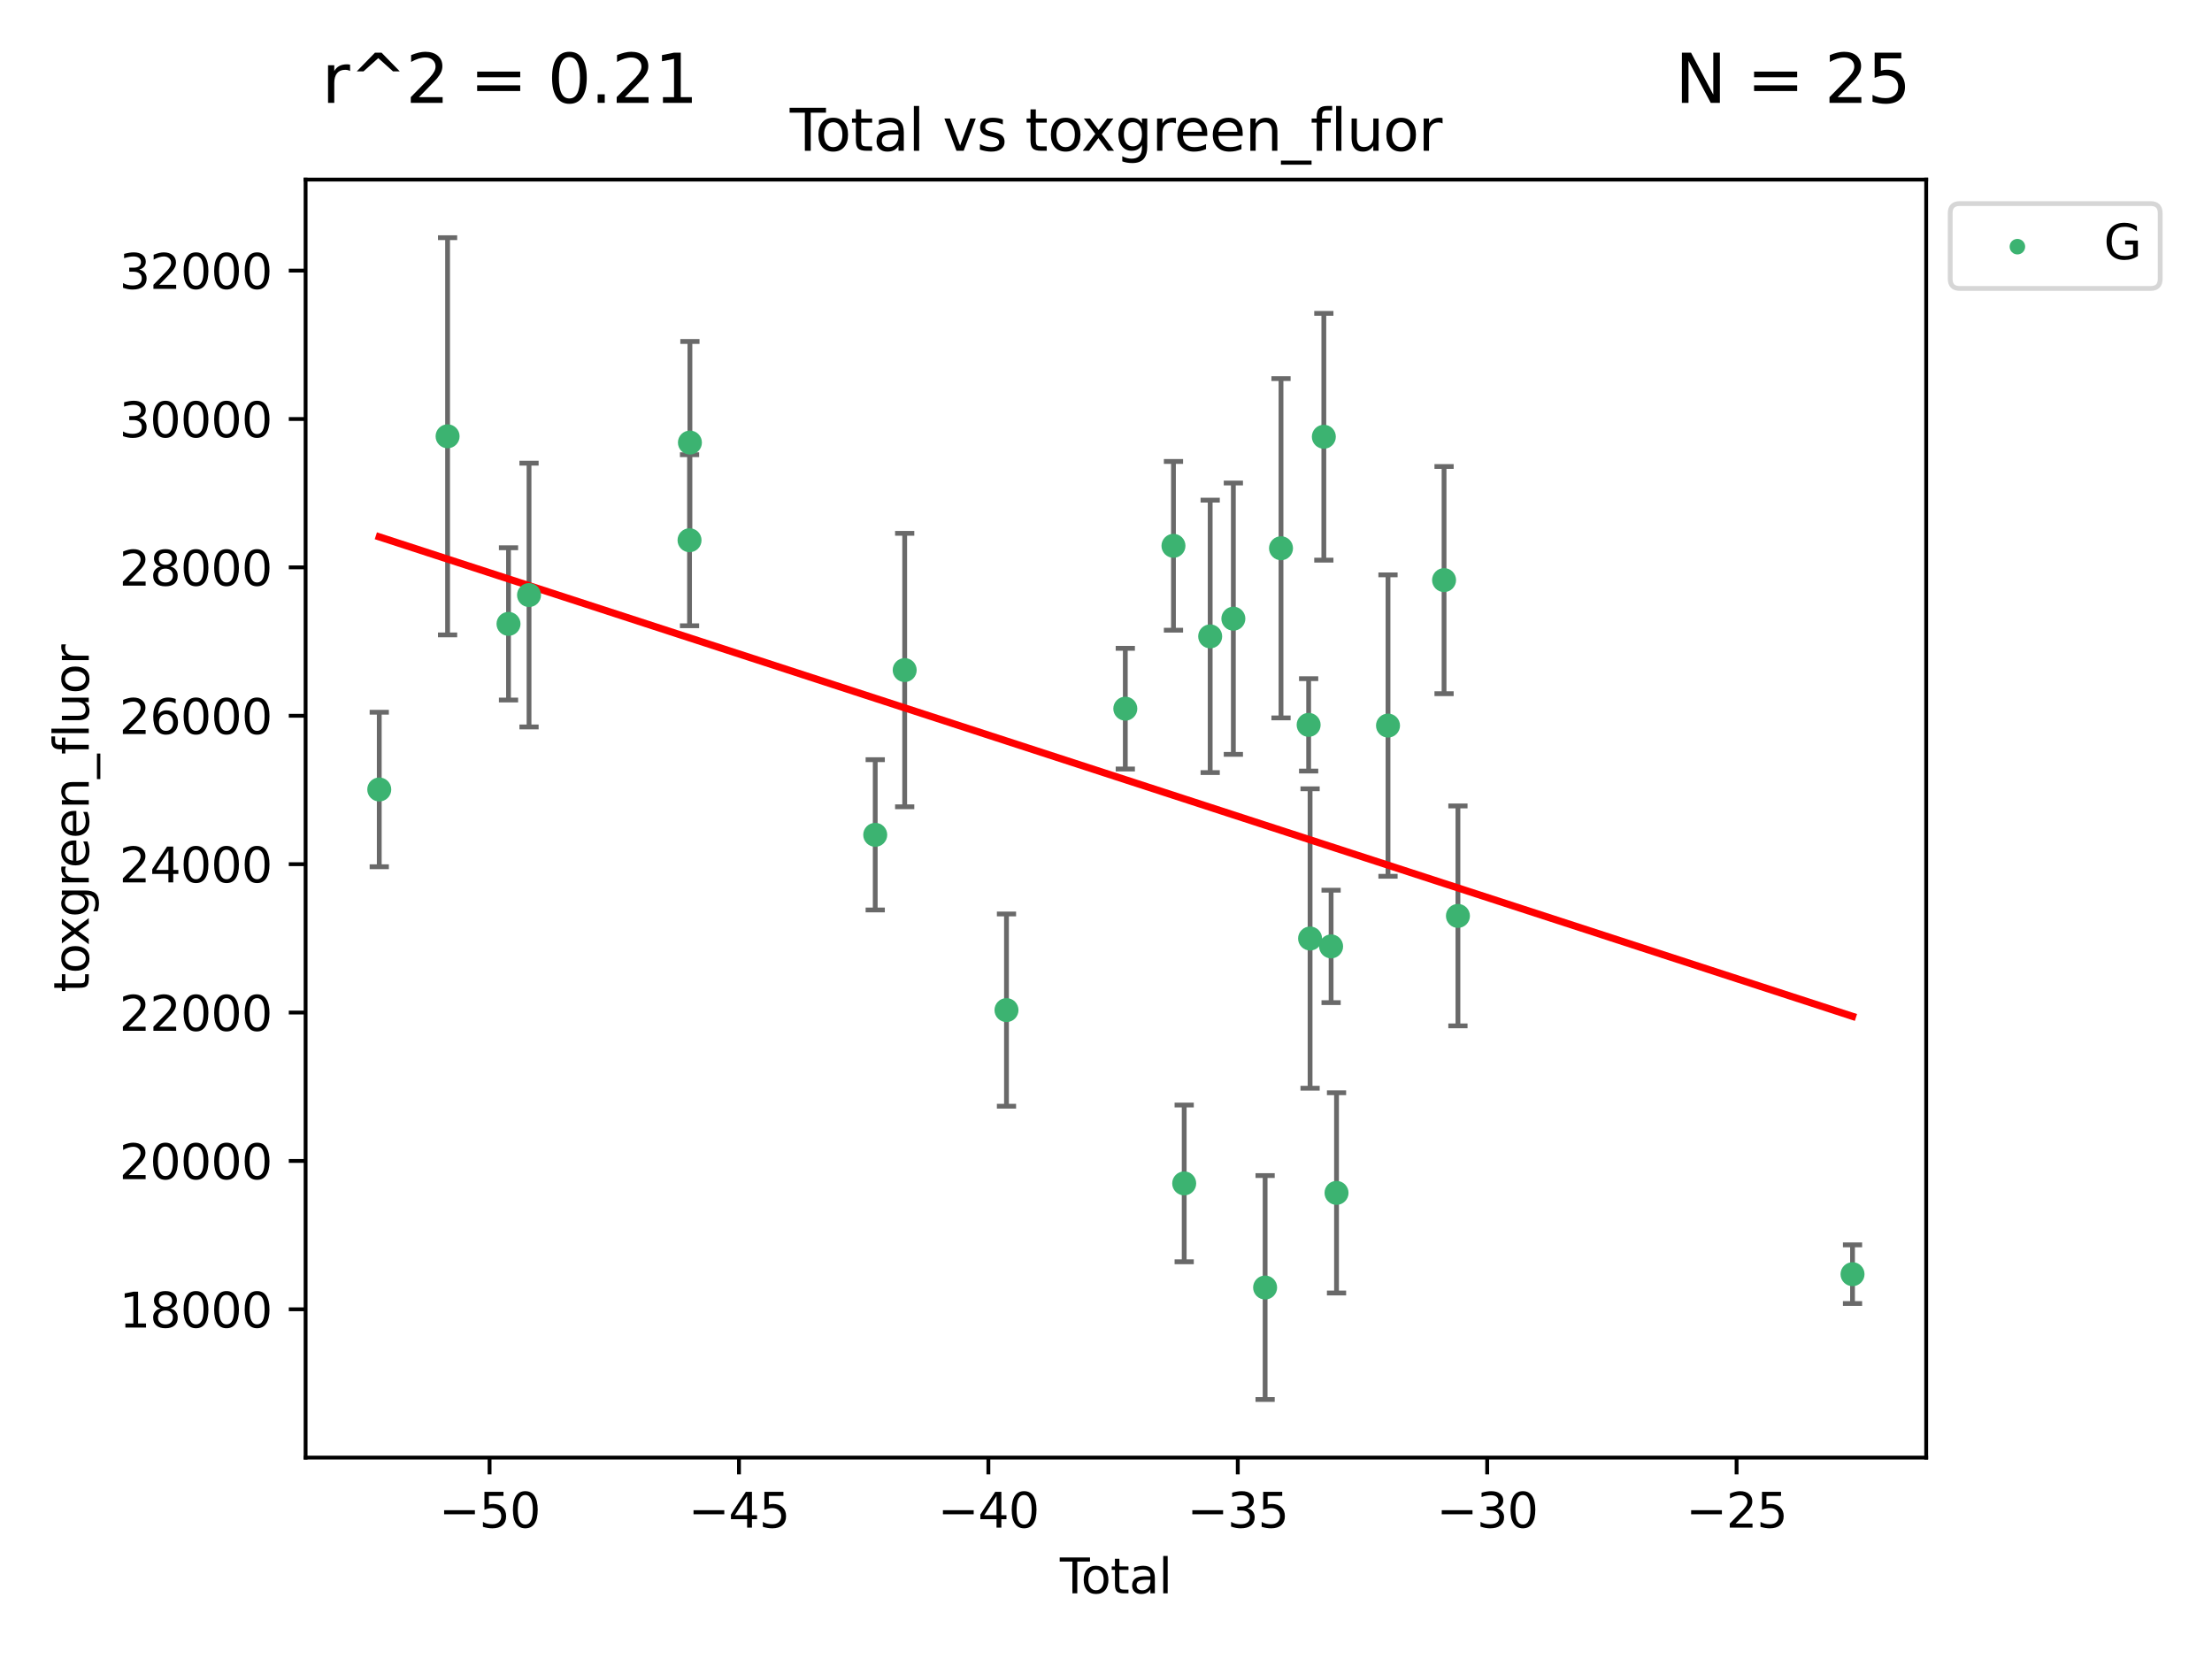 <?xml version="1.0" encoding="utf-8" standalone="no"?>
<!DOCTYPE svg PUBLIC "-//W3C//DTD SVG 1.1//EN"
  "http://www.w3.org/Graphics/SVG/1.1/DTD/svg11.dtd">
<svg xmlns:xlink="http://www.w3.org/1999/xlink" width="460.8pt" height="345.6pt" viewBox="0 0 460.8 345.6" xmlns="http://www.w3.org/2000/svg" version="1.1">
 <defs>
  <style type="text/css">*{stroke-linejoin: round; stroke-linecap: butt}</style>
 </defs>
 <g id="figure_1">
  <g id="patch_1">
   <path d="M 0 345.6 
L 460.8 345.6 
L 460.8 0 
L 0 0 
z
" style="fill: #ffffff"/>
  </g>
  <g id="axes_1">
   <g id="patch_2">
    <path d="M 63.661 303.64 
L 401.26 303.64 
L 401.26 37.411 
L 63.661 37.411 
z
" style="fill: #ffffff"/>
   </g>
   <g id="PathCollection_1">
    <defs>
     <path id="m84dfc81919" d="M 0 1.118 
C 0.297 1.118 0.581 1 0.791 0.791 
C 1 0.581 1.118 0.297 1.118 0 
C 1.118 -0.297 1 -0.581 0.791 -0.791 
C 0.581 -1 0.297 -1.118 0 -1.118 
C -0.297 -1.118 -0.581 -1 -0.791 -0.791 
C -1 -0.581 -1.118 -0.297 -1.118 0 
C -1.118 0.297 -1 0.581 -0.791 0.791 
C -0.581 1 -0.297 1.118 0 1.118 
z
" style="stroke: #3cb371"/>
    </defs>
    <g clip-path="url(#p9138e4e06b)">
     <use xlink:href="#m84dfc81919" x="79.007" y="164.464" style="fill: #3cb371; stroke: #3cb371"/>
     <use xlink:href="#m84dfc81919" x="93.241" y="90.888" style="fill: #3cb371; stroke: #3cb371"/>
     <use xlink:href="#m84dfc81919" x="105.932" y="129.965" style="fill: #3cb371; stroke: #3cb371"/>
     <use xlink:href="#m84dfc81919" x="110.207" y="123.962" style="fill: #3cb371; stroke: #3cb371"/>
     <use xlink:href="#m84dfc81919" x="143.643" y="112.541" style="fill: #3cb371; stroke: #3cb371"/>
     <use xlink:href="#m84dfc81919" x="143.723" y="92.193" style="fill: #3cb371; stroke: #3cb371"/>
     <use xlink:href="#m84dfc81919" x="182.326" y="173.909" style="fill: #3cb371; stroke: #3cb371"/>
     <use xlink:href="#m84dfc81919" x="188.463" y="139.589" style="fill: #3cb371; stroke: #3cb371"/>
     <use xlink:href="#m84dfc81919" x="209.669" y="210.422" style="fill: #3cb371; stroke: #3cb371"/>
     <use xlink:href="#m84dfc81919" x="234.422" y="147.628" style="fill: #3cb371; stroke: #3cb371"/>
     <use xlink:href="#m84dfc81919" x="244.454" y="113.704" style="fill: #3cb371; stroke: #3cb371"/>
     <use xlink:href="#m84dfc81919" x="246.689" y="246.524" style="fill: #3cb371; stroke: #3cb371"/>
     <use xlink:href="#m84dfc81919" x="252.103" y="132.569" style="fill: #3cb371; stroke: #3cb371"/>
     <use xlink:href="#m84dfc81919" x="256.932" y="128.882" style="fill: #3cb371; stroke: #3cb371"/>
     <use xlink:href="#m84dfc81919" x="263.546" y="268.216" style="fill: #3cb371; stroke: #3cb371"/>
     <use xlink:href="#m84dfc81919" x="266.857" y="114.21" style="fill: #3cb371; stroke: #3cb371"/>
     <use xlink:href="#m84dfc81919" x="272.614" y="151.002" style="fill: #3cb371; stroke: #3cb371"/>
     <use xlink:href="#m84dfc81919" x="272.914" y="195.508" style="fill: #3cb371; stroke: #3cb371"/>
     <use xlink:href="#m84dfc81919" x="275.779" y="90.983" style="fill: #3cb371; stroke: #3cb371"/>
     <use xlink:href="#m84dfc81919" x="277.293" y="197.152" style="fill: #3cb371; stroke: #3cb371"/>
     <use xlink:href="#m84dfc81919" x="278.423" y="248.499" style="fill: #3cb371; stroke: #3cb371"/>
     <use xlink:href="#m84dfc81919" x="289.147" y="151.151" style="fill: #3cb371; stroke: #3cb371"/>
     <use xlink:href="#m84dfc81919" x="300.825" y="120.845" style="fill: #3cb371; stroke: #3cb371"/>
     <use xlink:href="#m84dfc81919" x="303.714" y="190.8" style="fill: #3cb371; stroke: #3cb371"/>
     <use xlink:href="#m84dfc81919" x="385.915" y="265.437" style="fill: #3cb371; stroke: #3cb371"/>
    </g>
   </g>
   <g id="matplotlib.axis_1">
    <g id="xtick_1">
     <g id="line2d_1">
      <defs>
       <path id="m724ae6c4ca" d="M 0 0 
L 0 3.5 
" style="stroke: #000000; stroke-width: 0.8"/>
      </defs>
      <g>
       <use xlink:href="#m724ae6c4ca" x="101.986" y="303.64" style="stroke: #000000; stroke-width: 0.8"/>
      </g>
     </g>
     <g id="text_1">
      <!-- −50 -->
      <g transform="translate(91.434 318.238)scale(0.1 -0.1)">
       <defs>
        <path id="DejaVuSans-2212" d="M 678 2272 
L 4684 2272 
L 4684 1741 
L 678 1741 
L 678 2272 
z
" transform="scale(0.016)"/>
        <path id="DejaVuSans-35" d="M 691 4666 
L 3169 4666 
L 3169 4134 
L 1269 4134 
L 1269 2991 
Q 1406 3038 1543 3061 
Q 1681 3084 1819 3084 
Q 2600 3084 3056 2656 
Q 3513 2228 3513 1497 
Q 3513 744 3044 326 
Q 2575 -91 1722 -91 
Q 1428 -91 1123 -41 
Q 819 9 494 109 
L 494 744 
Q 775 591 1075 516 
Q 1375 441 1709 441 
Q 2250 441 2565 725 
Q 2881 1009 2881 1497 
Q 2881 1984 2565 2268 
Q 2250 2553 1709 2553 
Q 1456 2553 1204 2497 
Q 953 2441 691 2322 
L 691 4666 
z
" transform="scale(0.016)"/>
        <path id="DejaVuSans-30" d="M 2034 4250 
Q 1547 4250 1301 3770 
Q 1056 3291 1056 2328 
Q 1056 1369 1301 889 
Q 1547 409 2034 409 
Q 2525 409 2770 889 
Q 3016 1369 3016 2328 
Q 3016 3291 2770 3770 
Q 2525 4250 2034 4250 
z
M 2034 4750 
Q 2819 4750 3233 4129 
Q 3647 3509 3647 2328 
Q 3647 1150 3233 529 
Q 2819 -91 2034 -91 
Q 1250 -91 836 529 
Q 422 1150 422 2328 
Q 422 3509 836 4129 
Q 1250 4750 2034 4750 
z
" transform="scale(0.016)"/>
       </defs>
       <use xlink:href="#DejaVuSans-2212"/>
       <use xlink:href="#DejaVuSans-35" x="83.789"/>
       <use xlink:href="#DejaVuSans-30" x="147.412"/>
      </g>
     </g>
    </g>
    <g id="xtick_2">
     <g id="line2d_2">
      <g>
       <use xlink:href="#m724ae6c4ca" x="153.942" y="303.64" style="stroke: #000000; stroke-width: 0.8"/>
      </g>
     </g>
     <g id="text_2">
      <!-- −45 -->
      <g transform="translate(143.389 318.238)scale(0.1 -0.1)">
       <defs>
        <path id="DejaVuSans-34" d="M 2419 4116 
L 825 1625 
L 2419 1625 
L 2419 4116 
z
M 2253 4666 
L 3047 4666 
L 3047 1625 
L 3713 1625 
L 3713 1100 
L 3047 1100 
L 3047 0 
L 2419 0 
L 2419 1100 
L 313 1100 
L 313 1709 
L 2253 4666 
z
" transform="scale(0.016)"/>
       </defs>
       <use xlink:href="#DejaVuSans-2212"/>
       <use xlink:href="#DejaVuSans-34" x="83.789"/>
       <use xlink:href="#DejaVuSans-35" x="147.412"/>
      </g>
     </g>
    </g>
    <g id="xtick_3">
     <g id="line2d_3">
      <g>
       <use xlink:href="#m724ae6c4ca" x="205.897" y="303.64" style="stroke: #000000; stroke-width: 0.8"/>
      </g>
     </g>
     <g id="text_3">
      <!-- −40 -->
      <g transform="translate(195.345 318.238)scale(0.1 -0.1)">
       <use xlink:href="#DejaVuSans-2212"/>
       <use xlink:href="#DejaVuSans-34" x="83.789"/>
       <use xlink:href="#DejaVuSans-30" x="147.412"/>
      </g>
     </g>
    </g>
    <g id="xtick_4">
     <g id="line2d_4">
      <g>
       <use xlink:href="#m724ae6c4ca" x="257.852" y="303.64" style="stroke: #000000; stroke-width: 0.8"/>
      </g>
     </g>
     <g id="text_4">
      <!-- −35 -->
      <g transform="translate(247.3 318.238)scale(0.1 -0.1)">
       <defs>
        <path id="DejaVuSans-33" d="M 2597 2516 
Q 3050 2419 3304 2112 
Q 3559 1806 3559 1356 
Q 3559 666 3084 287 
Q 2609 -91 1734 -91 
Q 1441 -91 1130 -33 
Q 819 25 488 141 
L 488 750 
Q 750 597 1062 519 
Q 1375 441 1716 441 
Q 2309 441 2620 675 
Q 2931 909 2931 1356 
Q 2931 1769 2642 2001 
Q 2353 2234 1838 2234 
L 1294 2234 
L 1294 2753 
L 1863 2753 
Q 2328 2753 2575 2939 
Q 2822 3125 2822 3475 
Q 2822 3834 2567 4026 
Q 2313 4219 1838 4219 
Q 1578 4219 1281 4162 
Q 984 4106 628 3988 
L 628 4550 
Q 988 4650 1302 4700 
Q 1616 4750 1894 4750 
Q 2613 4750 3031 4423 
Q 3450 4097 3450 3541 
Q 3450 3153 3228 2886 
Q 3006 2619 2597 2516 
z
" transform="scale(0.016)"/>
       </defs>
       <use xlink:href="#DejaVuSans-2212"/>
       <use xlink:href="#DejaVuSans-33" x="83.789"/>
       <use xlink:href="#DejaVuSans-35" x="147.412"/>
      </g>
     </g>
    </g>
    <g id="xtick_5">
     <g id="line2d_5">
      <g>
       <use xlink:href="#m724ae6c4ca" x="309.807" y="303.64" style="stroke: #000000; stroke-width: 0.8"/>
      </g>
     </g>
     <g id="text_5">
      <!-- −30 -->
      <g transform="translate(299.255 318.238)scale(0.1 -0.1)">
       <use xlink:href="#DejaVuSans-2212"/>
       <use xlink:href="#DejaVuSans-33" x="83.789"/>
       <use xlink:href="#DejaVuSans-30" x="147.412"/>
      </g>
     </g>
    </g>
    <g id="xtick_6">
     <g id="line2d_6">
      <g>
       <use xlink:href="#m724ae6c4ca" x="361.763" y="303.64" style="stroke: #000000; stroke-width: 0.8"/>
      </g>
     </g>
     <g id="text_6">
      <!-- −25 -->
      <g transform="translate(351.21 318.238)scale(0.1 -0.1)">
       <defs>
        <path id="DejaVuSans-32" d="M 1228 531 
L 3431 531 
L 3431 0 
L 469 0 
L 469 531 
Q 828 903 1448 1529 
Q 2069 2156 2228 2338 
Q 2531 2678 2651 2914 
Q 2772 3150 2772 3378 
Q 2772 3750 2511 3984 
Q 2250 4219 1831 4219 
Q 1534 4219 1204 4116 
Q 875 4013 500 3803 
L 500 4441 
Q 881 4594 1212 4672 
Q 1544 4750 1819 4750 
Q 2544 4750 2975 4387 
Q 3406 4025 3406 3419 
Q 3406 3131 3298 2873 
Q 3191 2616 2906 2266 
Q 2828 2175 2409 1742 
Q 1991 1309 1228 531 
z
" transform="scale(0.016)"/>
       </defs>
       <use xlink:href="#DejaVuSans-2212"/>
       <use xlink:href="#DejaVuSans-32" x="83.789"/>
       <use xlink:href="#DejaVuSans-35" x="147.412"/>
      </g>
     </g>
    </g>
    <g id="text_7">
     <!-- Total -->
     <g transform="translate(220.784 331.917)scale(0.1 -0.1)">
      <defs>
       <path id="DejaVuSans-54" d="M -19 4666 
L 3928 4666 
L 3928 4134 
L 2272 4134 
L 2272 0 
L 1638 0 
L 1638 4134 
L -19 4134 
L -19 4666 
z
" transform="scale(0.016)"/>
       <path id="DejaVuSans-6f" d="M 1959 3097 
Q 1497 3097 1228 2736 
Q 959 2375 959 1747 
Q 959 1119 1226 758 
Q 1494 397 1959 397 
Q 2419 397 2687 759 
Q 2956 1122 2956 1747 
Q 2956 2369 2687 2733 
Q 2419 3097 1959 3097 
z
M 1959 3584 
Q 2709 3584 3137 3096 
Q 3566 2609 3566 1747 
Q 3566 888 3137 398 
Q 2709 -91 1959 -91 
Q 1206 -91 779 398 
Q 353 888 353 1747 
Q 353 2609 779 3096 
Q 1206 3584 1959 3584 
z
" transform="scale(0.016)"/>
       <path id="DejaVuSans-74" d="M 1172 4494 
L 1172 3500 
L 2356 3500 
L 2356 3053 
L 1172 3053 
L 1172 1153 
Q 1172 725 1289 603 
Q 1406 481 1766 481 
L 2356 481 
L 2356 0 
L 1766 0 
Q 1100 0 847 248 
Q 594 497 594 1153 
L 594 3053 
L 172 3053 
L 172 3500 
L 594 3500 
L 594 4494 
L 1172 4494 
z
" transform="scale(0.016)"/>
       <path id="DejaVuSans-61" d="M 2194 1759 
Q 1497 1759 1228 1600 
Q 959 1441 959 1056 
Q 959 750 1161 570 
Q 1363 391 1709 391 
Q 2188 391 2477 730 
Q 2766 1069 2766 1631 
L 2766 1759 
L 2194 1759 
z
M 3341 1997 
L 3341 0 
L 2766 0 
L 2766 531 
Q 2569 213 2275 61 
Q 1981 -91 1556 -91 
Q 1019 -91 701 211 
Q 384 513 384 1019 
Q 384 1609 779 1909 
Q 1175 2209 1959 2209 
L 2766 2209 
L 2766 2266 
Q 2766 2663 2505 2880 
Q 2244 3097 1772 3097 
Q 1472 3097 1187 3025 
Q 903 2953 641 2809 
L 641 3341 
Q 956 3463 1253 3523 
Q 1550 3584 1831 3584 
Q 2591 3584 2966 3190 
Q 3341 2797 3341 1997 
z
" transform="scale(0.016)"/>
       <path id="DejaVuSans-6c" d="M 603 4863 
L 1178 4863 
L 1178 0 
L 603 0 
L 603 4863 
z
" transform="scale(0.016)"/>
      </defs>
      <use xlink:href="#DejaVuSans-54"/>
      <use xlink:href="#DejaVuSans-6f" x="44.084"/>
      <use xlink:href="#DejaVuSans-74" x="105.266"/>
      <use xlink:href="#DejaVuSans-61" x="144.475"/>
      <use xlink:href="#DejaVuSans-6c" x="205.754"/>
     </g>
    </g>
   </g>
   <g id="matplotlib.axis_2">
    <g id="ytick_1">
     <g id="line2d_7">
      <defs>
       <path id="md26e1ea414" d="M 0 0 
L -3.5 0 
" style="stroke: #000000; stroke-width: 0.8"/>
      </defs>
      <g>
       <use xlink:href="#md26e1ea414" x="63.661" y="272.755" style="stroke: #000000; stroke-width: 0.8"/>
      </g>
     </g>
     <g id="text_8">
      <!-- 18000 -->
      <g transform="translate(24.849 276.554)scale(0.1 -0.1)">
       <defs>
        <path id="DejaVuSans-31" d="M 794 531 
L 1825 531 
L 1825 4091 
L 703 3866 
L 703 4441 
L 1819 4666 
L 2450 4666 
L 2450 531 
L 3481 531 
L 3481 0 
L 794 0 
L 794 531 
z
" transform="scale(0.016)"/>
        <path id="DejaVuSans-38" d="M 2034 2216 
Q 1584 2216 1326 1975 
Q 1069 1734 1069 1313 
Q 1069 891 1326 650 
Q 1584 409 2034 409 
Q 2484 409 2743 651 
Q 3003 894 3003 1313 
Q 3003 1734 2745 1975 
Q 2488 2216 2034 2216 
z
M 1403 2484 
Q 997 2584 770 2862 
Q 544 3141 544 3541 
Q 544 4100 942 4425 
Q 1341 4750 2034 4750 
Q 2731 4750 3128 4425 
Q 3525 4100 3525 3541 
Q 3525 3141 3298 2862 
Q 3072 2584 2669 2484 
Q 3125 2378 3379 2068 
Q 3634 1759 3634 1313 
Q 3634 634 3220 271 
Q 2806 -91 2034 -91 
Q 1263 -91 848 271 
Q 434 634 434 1313 
Q 434 1759 690 2068 
Q 947 2378 1403 2484 
z
M 1172 3481 
Q 1172 3119 1398 2916 
Q 1625 2713 2034 2713 
Q 2441 2713 2670 2916 
Q 2900 3119 2900 3481 
Q 2900 3844 2670 4047 
Q 2441 4250 2034 4250 
Q 1625 4250 1398 4047 
Q 1172 3844 1172 3481 
z
" transform="scale(0.016)"/>
       </defs>
       <use xlink:href="#DejaVuSans-31"/>
       <use xlink:href="#DejaVuSans-38" x="63.623"/>
       <use xlink:href="#DejaVuSans-30" x="127.246"/>
       <use xlink:href="#DejaVuSans-30" x="190.869"/>
       <use xlink:href="#DejaVuSans-30" x="254.492"/>
      </g>
     </g>
    </g>
    <g id="ytick_2">
     <g id="line2d_8">
      <g>
       <use xlink:href="#md26e1ea414" x="63.661" y="241.843" style="stroke: #000000; stroke-width: 0.8"/>
      </g>
     </g>
     <g id="text_9">
      <!-- 20000 -->
      <g transform="translate(24.849 245.643)scale(0.1 -0.1)">
       <use xlink:href="#DejaVuSans-32"/>
       <use xlink:href="#DejaVuSans-30" x="63.623"/>
       <use xlink:href="#DejaVuSans-30" x="127.246"/>
       <use xlink:href="#DejaVuSans-30" x="190.869"/>
       <use xlink:href="#DejaVuSans-30" x="254.492"/>
      </g>
     </g>
    </g>
    <g id="ytick_3">
     <g id="line2d_9">
      <g>
       <use xlink:href="#md26e1ea414" x="63.661" y="210.932" style="stroke: #000000; stroke-width: 0.8"/>
      </g>
     </g>
     <g id="text_10">
      <!-- 22000 -->
      <g transform="translate(24.849 214.731)scale(0.1 -0.1)">
       <use xlink:href="#DejaVuSans-32"/>
       <use xlink:href="#DejaVuSans-32" x="63.623"/>
       <use xlink:href="#DejaVuSans-30" x="127.246"/>
       <use xlink:href="#DejaVuSans-30" x="190.869"/>
       <use xlink:href="#DejaVuSans-30" x="254.492"/>
      </g>
     </g>
    </g>
    <g id="ytick_4">
     <g id="line2d_10">
      <g>
       <use xlink:href="#md26e1ea414" x="63.661" y="180.02" style="stroke: #000000; stroke-width: 0.8"/>
      </g>
     </g>
     <g id="text_11">
      <!-- 24000 -->
      <g transform="translate(24.849 183.819)scale(0.1 -0.1)">
       <use xlink:href="#DejaVuSans-32"/>
       <use xlink:href="#DejaVuSans-34" x="63.623"/>
       <use xlink:href="#DejaVuSans-30" x="127.246"/>
       <use xlink:href="#DejaVuSans-30" x="190.869"/>
       <use xlink:href="#DejaVuSans-30" x="254.492"/>
      </g>
     </g>
    </g>
    <g id="ytick_5">
     <g id="line2d_11">
      <g>
       <use xlink:href="#md26e1ea414" x="63.661" y="149.108" style="stroke: #000000; stroke-width: 0.8"/>
      </g>
     </g>
     <g id="text_12">
      <!-- 26000 -->
      <g transform="translate(24.849 152.908)scale(0.1 -0.1)">
       <defs>
        <path id="DejaVuSans-36" d="M 2113 2584 
Q 1688 2584 1439 2293 
Q 1191 2003 1191 1497 
Q 1191 994 1439 701 
Q 1688 409 2113 409 
Q 2538 409 2786 701 
Q 3034 994 3034 1497 
Q 3034 2003 2786 2293 
Q 2538 2584 2113 2584 
z
M 3366 4563 
L 3366 3988 
Q 3128 4100 2886 4159 
Q 2644 4219 2406 4219 
Q 1781 4219 1451 3797 
Q 1122 3375 1075 2522 
Q 1259 2794 1537 2939 
Q 1816 3084 2150 3084 
Q 2853 3084 3261 2657 
Q 3669 2231 3669 1497 
Q 3669 778 3244 343 
Q 2819 -91 2113 -91 
Q 1303 -91 875 529 
Q 447 1150 447 2328 
Q 447 3434 972 4092 
Q 1497 4750 2381 4750 
Q 2619 4750 2861 4703 
Q 3103 4656 3366 4563 
z
" transform="scale(0.016)"/>
       </defs>
       <use xlink:href="#DejaVuSans-32"/>
       <use xlink:href="#DejaVuSans-36" x="63.623"/>
       <use xlink:href="#DejaVuSans-30" x="127.246"/>
       <use xlink:href="#DejaVuSans-30" x="190.869"/>
       <use xlink:href="#DejaVuSans-30" x="254.492"/>
      </g>
     </g>
    </g>
    <g id="ytick_6">
     <g id="line2d_12">
      <g>
       <use xlink:href="#md26e1ea414" x="63.661" y="118.197" style="stroke: #000000; stroke-width: 0.8"/>
      </g>
     </g>
     <g id="text_13">
      <!-- 28000 -->
      <g transform="translate(24.849 121.996)scale(0.1 -0.1)">
       <use xlink:href="#DejaVuSans-32"/>
       <use xlink:href="#DejaVuSans-38" x="63.623"/>
       <use xlink:href="#DejaVuSans-30" x="127.246"/>
       <use xlink:href="#DejaVuSans-30" x="190.869"/>
       <use xlink:href="#DejaVuSans-30" x="254.492"/>
      </g>
     </g>
    </g>
    <g id="ytick_7">
     <g id="line2d_13">
      <g>
       <use xlink:href="#md26e1ea414" x="63.661" y="87.285" style="stroke: #000000; stroke-width: 0.8"/>
      </g>
     </g>
     <g id="text_14">
      <!-- 30000 -->
      <g transform="translate(24.849 91.084)scale(0.1 -0.1)">
       <use xlink:href="#DejaVuSans-33"/>
       <use xlink:href="#DejaVuSans-30" x="63.623"/>
       <use xlink:href="#DejaVuSans-30" x="127.246"/>
       <use xlink:href="#DejaVuSans-30" x="190.869"/>
       <use xlink:href="#DejaVuSans-30" x="254.492"/>
      </g>
     </g>
    </g>
    <g id="ytick_8">
     <g id="line2d_14">
      <g>
       <use xlink:href="#md26e1ea414" x="63.661" y="56.373" style="stroke: #000000; stroke-width: 0.8"/>
      </g>
     </g>
     <g id="text_15">
      <!-- 32000 -->
      <g transform="translate(24.849 60.173)scale(0.1 -0.1)">
       <use xlink:href="#DejaVuSans-33"/>
       <use xlink:href="#DejaVuSans-32" x="63.623"/>
       <use xlink:href="#DejaVuSans-30" x="127.246"/>
       <use xlink:href="#DejaVuSans-30" x="190.869"/>
       <use xlink:href="#DejaVuSans-30" x="254.492"/>
      </g>
     </g>
    </g>
    <g id="text_16">
     <!-- toxgreen_fluor -->
     <g transform="translate(18.491 206.72)rotate(-90)scale(0.1 -0.1)">
      <defs>
       <path id="DejaVuSans-78" d="M 3513 3500 
L 2247 1797 
L 3578 0 
L 2900 0 
L 1881 1375 
L 863 0 
L 184 0 
L 1544 1831 
L 300 3500 
L 978 3500 
L 1906 2253 
L 2834 3500 
L 3513 3500 
z
" transform="scale(0.016)"/>
       <path id="DejaVuSans-67" d="M 2906 1791 
Q 2906 2416 2648 2759 
Q 2391 3103 1925 3103 
Q 1463 3103 1205 2759 
Q 947 2416 947 1791 
Q 947 1169 1205 825 
Q 1463 481 1925 481 
Q 2391 481 2648 825 
Q 2906 1169 2906 1791 
z
M 3481 434 
Q 3481 -459 3084 -895 
Q 2688 -1331 1869 -1331 
Q 1566 -1331 1297 -1286 
Q 1028 -1241 775 -1147 
L 775 -588 
Q 1028 -725 1275 -790 
Q 1522 -856 1778 -856 
Q 2344 -856 2625 -561 
Q 2906 -266 2906 331 
L 2906 616 
Q 2728 306 2450 153 
Q 2172 0 1784 0 
Q 1141 0 747 490 
Q 353 981 353 1791 
Q 353 2603 747 3093 
Q 1141 3584 1784 3584 
Q 2172 3584 2450 3431 
Q 2728 3278 2906 2969 
L 2906 3500 
L 3481 3500 
L 3481 434 
z
" transform="scale(0.016)"/>
       <path id="DejaVuSans-72" d="M 2631 2963 
Q 2534 3019 2420 3045 
Q 2306 3072 2169 3072 
Q 1681 3072 1420 2755 
Q 1159 2438 1159 1844 
L 1159 0 
L 581 0 
L 581 3500 
L 1159 3500 
L 1159 2956 
Q 1341 3275 1631 3429 
Q 1922 3584 2338 3584 
Q 2397 3584 2469 3576 
Q 2541 3569 2628 3553 
L 2631 2963 
z
" transform="scale(0.016)"/>
       <path id="DejaVuSans-65" d="M 3597 1894 
L 3597 1613 
L 953 1613 
Q 991 1019 1311 708 
Q 1631 397 2203 397 
Q 2534 397 2845 478 
Q 3156 559 3463 722 
L 3463 178 
Q 3153 47 2828 -22 
Q 2503 -91 2169 -91 
Q 1331 -91 842 396 
Q 353 884 353 1716 
Q 353 2575 817 3079 
Q 1281 3584 2069 3584 
Q 2775 3584 3186 3129 
Q 3597 2675 3597 1894 
z
M 3022 2063 
Q 3016 2534 2758 2815 
Q 2500 3097 2075 3097 
Q 1594 3097 1305 2825 
Q 1016 2553 972 2059 
L 3022 2063 
z
" transform="scale(0.016)"/>
       <path id="DejaVuSans-6e" d="M 3513 2113 
L 3513 0 
L 2938 0 
L 2938 2094 
Q 2938 2591 2744 2837 
Q 2550 3084 2163 3084 
Q 1697 3084 1428 2787 
Q 1159 2491 1159 1978 
L 1159 0 
L 581 0 
L 581 3500 
L 1159 3500 
L 1159 2956 
Q 1366 3272 1645 3428 
Q 1925 3584 2291 3584 
Q 2894 3584 3203 3211 
Q 3513 2838 3513 2113 
z
" transform="scale(0.016)"/>
       <path id="DejaVuSans-5f" d="M 3263 -1063 
L 3263 -1509 
L -63 -1509 
L -63 -1063 
L 3263 -1063 
z
" transform="scale(0.016)"/>
       <path id="DejaVuSans-66" d="M 2375 4863 
L 2375 4384 
L 1825 4384 
Q 1516 4384 1395 4259 
Q 1275 4134 1275 3809 
L 1275 3500 
L 2222 3500 
L 2222 3053 
L 1275 3053 
L 1275 0 
L 697 0 
L 697 3053 
L 147 3053 
L 147 3500 
L 697 3500 
L 697 3744 
Q 697 4328 969 4595 
Q 1241 4863 1831 4863 
L 2375 4863 
z
" transform="scale(0.016)"/>
       <path id="DejaVuSans-75" d="M 544 1381 
L 544 3500 
L 1119 3500 
L 1119 1403 
Q 1119 906 1312 657 
Q 1506 409 1894 409 
Q 2359 409 2629 706 
Q 2900 1003 2900 1516 
L 2900 3500 
L 3475 3500 
L 3475 0 
L 2900 0 
L 2900 538 
Q 2691 219 2414 64 
Q 2138 -91 1772 -91 
Q 1169 -91 856 284 
Q 544 659 544 1381 
z
M 1991 3584 
L 1991 3584 
z
" transform="scale(0.016)"/>
      </defs>
      <use xlink:href="#DejaVuSans-74"/>
      <use xlink:href="#DejaVuSans-6f" x="39.209"/>
      <use xlink:href="#DejaVuSans-78" x="97.266"/>
      <use xlink:href="#DejaVuSans-67" x="156.445"/>
      <use xlink:href="#DejaVuSans-72" x="219.922"/>
      <use xlink:href="#DejaVuSans-65" x="258.785"/>
      <use xlink:href="#DejaVuSans-65" x="320.309"/>
      <use xlink:href="#DejaVuSans-6e" x="381.832"/>
      <use xlink:href="#DejaVuSans-5f" x="445.211"/>
      <use xlink:href="#DejaVuSans-66" x="495.211"/>
      <use xlink:href="#DejaVuSans-6c" x="530.416"/>
      <use xlink:href="#DejaVuSans-75" x="558.199"/>
      <use xlink:href="#DejaVuSans-6f" x="621.578"/>
      <use xlink:href="#DejaVuSans-72" x="682.76"/>
     </g>
    </g>
   </g>
   <g id="LineCollection_1">
    <path d="M 79.007 180.561 
L 79.007 148.368 
" clip-path="url(#p9138e4e06b)" style="fill: none; stroke: #696969"/>
    <path d="M 93.241 132.264 
L 93.241 49.513 
" clip-path="url(#p9138e4e06b)" style="fill: none; stroke: #696969"/>
    <path d="M 105.932 145.824 
L 105.932 114.106 
" clip-path="url(#p9138e4e06b)" style="fill: none; stroke: #696969"/>
    <path d="M 110.207 151.438 
L 110.207 96.486 
" clip-path="url(#p9138e4e06b)" style="fill: none; stroke: #696969"/>
    <path d="M 143.643 130.356 
L 143.643 94.725 
" clip-path="url(#p9138e4e06b)" style="fill: none; stroke: #696969"/>
    <path d="M 143.723 113.251 
L 143.723 71.135 
" clip-path="url(#p9138e4e06b)" style="fill: none; stroke: #696969"/>
    <path d="M 182.326 189.561 
L 182.326 158.257 
" clip-path="url(#p9138e4e06b)" style="fill: none; stroke: #696969"/>
    <path d="M 188.463 168.072 
L 188.463 111.105 
" clip-path="url(#p9138e4e06b)" style="fill: none; stroke: #696969"/>
    <path d="M 209.669 230.447 
L 209.669 190.396 
" clip-path="url(#p9138e4e06b)" style="fill: none; stroke: #696969"/>
    <path d="M 234.422 160.198 
L 234.422 135.058 
" clip-path="url(#p9138e4e06b)" style="fill: none; stroke: #696969"/>
    <path d="M 244.454 131.278 
L 244.454 96.13 
" clip-path="url(#p9138e4e06b)" style="fill: none; stroke: #696969"/>
    <path d="M 246.689 262.853 
L 246.689 230.195 
" clip-path="url(#p9138e4e06b)" style="fill: none; stroke: #696969"/>
    <path d="M 252.103 160.945 
L 252.103 104.192 
" clip-path="url(#p9138e4e06b)" style="fill: none; stroke: #696969"/>
    <path d="M 256.932 157.147 
L 256.932 100.618 
" clip-path="url(#p9138e4e06b)" style="fill: none; stroke: #696969"/>
    <path d="M 263.546 291.539 
L 263.546 244.894 
" clip-path="url(#p9138e4e06b)" style="fill: none; stroke: #696969"/>
    <path d="M 266.857 149.551 
L 266.857 78.87 
" clip-path="url(#p9138e4e06b)" style="fill: none; stroke: #696969"/>
    <path d="M 272.614 160.626 
L 272.614 141.378 
" clip-path="url(#p9138e4e06b)" style="fill: none; stroke: #696969"/>
    <path d="M 272.914 226.698 
L 272.914 164.319 
" clip-path="url(#p9138e4e06b)" style="fill: none; stroke: #696969"/>
    <path d="M 275.779 116.687 
L 275.779 65.28 
" clip-path="url(#p9138e4e06b)" style="fill: none; stroke: #696969"/>
    <path d="M 277.293 208.865 
L 277.293 185.44 
" clip-path="url(#p9138e4e06b)" style="fill: none; stroke: #696969"/>
    <path d="M 278.423 269.355 
L 278.423 227.643 
" clip-path="url(#p9138e4e06b)" style="fill: none; stroke: #696969"/>
    <path d="M 289.147 182.547 
L 289.147 119.754 
" clip-path="url(#p9138e4e06b)" style="fill: none; stroke: #696969"/>
    <path d="M 300.825 144.507 
L 300.825 97.183 
" clip-path="url(#p9138e4e06b)" style="fill: none; stroke: #696969"/>
    <path d="M 303.714 213.708 
L 303.714 167.891 
" clip-path="url(#p9138e4e06b)" style="fill: none; stroke: #696969"/>
    <path d="M 385.915 271.547 
L 385.915 259.327 
" clip-path="url(#p9138e4e06b)" style="fill: none; stroke: #696969"/>
   </g>
   <g id="line2d_15">
    <defs>
     <path id="m32850f1216" d="M 2 0 
L -2 -0 
" style="stroke: #696969"/>
    </defs>
    <g clip-path="url(#p9138e4e06b)">
     <use xlink:href="#m32850f1216" x="79.007" y="180.561" style="fill: #696969; stroke: #696969"/>
     <use xlink:href="#m32850f1216" x="93.241" y="132.264" style="fill: #696969; stroke: #696969"/>
     <use xlink:href="#m32850f1216" x="105.932" y="145.824" style="fill: #696969; stroke: #696969"/>
     <use xlink:href="#m32850f1216" x="110.207" y="151.438" style="fill: #696969; stroke: #696969"/>
     <use xlink:href="#m32850f1216" x="143.643" y="130.356" style="fill: #696969; stroke: #696969"/>
     <use xlink:href="#m32850f1216" x="143.723" y="113.251" style="fill: #696969; stroke: #696969"/>
     <use xlink:href="#m32850f1216" x="182.326" y="189.561" style="fill: #696969; stroke: #696969"/>
     <use xlink:href="#m32850f1216" x="188.463" y="168.072" style="fill: #696969; stroke: #696969"/>
     <use xlink:href="#m32850f1216" x="209.669" y="230.447" style="fill: #696969; stroke: #696969"/>
     <use xlink:href="#m32850f1216" x="234.422" y="160.198" style="fill: #696969; stroke: #696969"/>
     <use xlink:href="#m32850f1216" x="244.454" y="131.278" style="fill: #696969; stroke: #696969"/>
     <use xlink:href="#m32850f1216" x="246.689" y="262.853" style="fill: #696969; stroke: #696969"/>
     <use xlink:href="#m32850f1216" x="252.103" y="160.945" style="fill: #696969; stroke: #696969"/>
     <use xlink:href="#m32850f1216" x="256.932" y="157.147" style="fill: #696969; stroke: #696969"/>
     <use xlink:href="#m32850f1216" x="263.546" y="291.539" style="fill: #696969; stroke: #696969"/>
     <use xlink:href="#m32850f1216" x="266.857" y="149.551" style="fill: #696969; stroke: #696969"/>
     <use xlink:href="#m32850f1216" x="272.614" y="160.626" style="fill: #696969; stroke: #696969"/>
     <use xlink:href="#m32850f1216" x="272.914" y="226.698" style="fill: #696969; stroke: #696969"/>
     <use xlink:href="#m32850f1216" x="275.779" y="116.687" style="fill: #696969; stroke: #696969"/>
     <use xlink:href="#m32850f1216" x="277.293" y="208.865" style="fill: #696969; stroke: #696969"/>
     <use xlink:href="#m32850f1216" x="278.423" y="269.355" style="fill: #696969; stroke: #696969"/>
     <use xlink:href="#m32850f1216" x="289.147" y="182.547" style="fill: #696969; stroke: #696969"/>
     <use xlink:href="#m32850f1216" x="300.825" y="144.507" style="fill: #696969; stroke: #696969"/>
     <use xlink:href="#m32850f1216" x="303.714" y="213.708" style="fill: #696969; stroke: #696969"/>
     <use xlink:href="#m32850f1216" x="385.915" y="271.547" style="fill: #696969; stroke: #696969"/>
    </g>
   </g>
   <g id="line2d_16">
    <g clip-path="url(#p9138e4e06b)">
     <use xlink:href="#m32850f1216" x="79.007" y="148.368" style="fill: #696969; stroke: #696969"/>
     <use xlink:href="#m32850f1216" x="93.241" y="49.513" style="fill: #696969; stroke: #696969"/>
     <use xlink:href="#m32850f1216" x="105.932" y="114.106" style="fill: #696969; stroke: #696969"/>
     <use xlink:href="#m32850f1216" x="110.207" y="96.486" style="fill: #696969; stroke: #696969"/>
     <use xlink:href="#m32850f1216" x="143.643" y="94.725" style="fill: #696969; stroke: #696969"/>
     <use xlink:href="#m32850f1216" x="143.723" y="71.135" style="fill: #696969; stroke: #696969"/>
     <use xlink:href="#m32850f1216" x="182.326" y="158.257" style="fill: #696969; stroke: #696969"/>
     <use xlink:href="#m32850f1216" x="188.463" y="111.105" style="fill: #696969; stroke: #696969"/>
     <use xlink:href="#m32850f1216" x="209.669" y="190.396" style="fill: #696969; stroke: #696969"/>
     <use xlink:href="#m32850f1216" x="234.422" y="135.058" style="fill: #696969; stroke: #696969"/>
     <use xlink:href="#m32850f1216" x="244.454" y="96.13" style="fill: #696969; stroke: #696969"/>
     <use xlink:href="#m32850f1216" x="246.689" y="230.195" style="fill: #696969; stroke: #696969"/>
     <use xlink:href="#m32850f1216" x="252.103" y="104.192" style="fill: #696969; stroke: #696969"/>
     <use xlink:href="#m32850f1216" x="256.932" y="100.618" style="fill: #696969; stroke: #696969"/>
     <use xlink:href="#m32850f1216" x="263.546" y="244.894" style="fill: #696969; stroke: #696969"/>
     <use xlink:href="#m32850f1216" x="266.857" y="78.87" style="fill: #696969; stroke: #696969"/>
     <use xlink:href="#m32850f1216" x="272.614" y="141.378" style="fill: #696969; stroke: #696969"/>
     <use xlink:href="#m32850f1216" x="272.914" y="164.319" style="fill: #696969; stroke: #696969"/>
     <use xlink:href="#m32850f1216" x="275.779" y="65.28" style="fill: #696969; stroke: #696969"/>
     <use xlink:href="#m32850f1216" x="277.293" y="185.44" style="fill: #696969; stroke: #696969"/>
     <use xlink:href="#m32850f1216" x="278.423" y="227.643" style="fill: #696969; stroke: #696969"/>
     <use xlink:href="#m32850f1216" x="289.147" y="119.754" style="fill: #696969; stroke: #696969"/>
     <use xlink:href="#m32850f1216" x="300.825" y="97.183" style="fill: #696969; stroke: #696969"/>
     <use xlink:href="#m32850f1216" x="303.714" y="167.891" style="fill: #696969; stroke: #696969"/>
     <use xlink:href="#m32850f1216" x="385.915" y="259.327" style="fill: #696969; stroke: #696969"/>
    </g>
   </g>
   <g id="line2d_17">
    <path d="M 79.007 111.841 
L 93.241 116.473 
L 105.932 120.603 
L 110.207 121.995 
L 143.643 132.876 
L 143.723 132.902 
L 182.326 145.466 
L 188.463 147.463 
L 209.669 154.364 
L 234.422 162.42 
L 244.454 165.685 
L 246.689 166.413 
L 252.103 168.174 
L 256.932 169.746 
L 263.546 171.899 
L 266.857 172.976 
L 272.614 174.85 
L 272.914 174.947 
L 275.779 175.88 
L 277.293 176.373 
L 278.423 176.74 
L 289.147 180.23 
L 300.825 184.031 
L 303.714 184.971 
L 385.915 211.723 
" clip-path="url(#p9138e4e06b)" style="fill: none; stroke: #ff0000; stroke-width: 1.5; stroke-linecap: square"/>
   </g>
   <g id="line2d_18">
    <defs>
     <path id="m524939b106" d="M 0 2 
C 0.53 2 1.039 1.789 1.414 1.414 
C 1.789 1.039 2 0.53 2 0 
C 2 -0.53 1.789 -1.039 1.414 -1.414 
C 1.039 -1.789 0.53 -2 0 -2 
C -0.53 -2 -1.039 -1.789 -1.414 -1.414 
C -1.789 -1.039 -2 -0.53 -2 0 
C -2 0.53 -1.789 1.039 -1.414 1.414 
C -1.039 1.789 -0.53 2 0 2 
z
" style="stroke: #3cb371"/>
    </defs>
    <g clip-path="url(#p9138e4e06b)">
     <use xlink:href="#m524939b106" x="79.007" y="164.464" style="fill: #3cb371; stroke: #3cb371"/>
     <use xlink:href="#m524939b106" x="93.241" y="90.888" style="fill: #3cb371; stroke: #3cb371"/>
     <use xlink:href="#m524939b106" x="105.932" y="129.965" style="fill: #3cb371; stroke: #3cb371"/>
     <use xlink:href="#m524939b106" x="110.207" y="123.962" style="fill: #3cb371; stroke: #3cb371"/>
     <use xlink:href="#m524939b106" x="143.643" y="112.541" style="fill: #3cb371; stroke: #3cb371"/>
     <use xlink:href="#m524939b106" x="143.723" y="92.193" style="fill: #3cb371; stroke: #3cb371"/>
     <use xlink:href="#m524939b106" x="182.326" y="173.909" style="fill: #3cb371; stroke: #3cb371"/>
     <use xlink:href="#m524939b106" x="188.463" y="139.589" style="fill: #3cb371; stroke: #3cb371"/>
     <use xlink:href="#m524939b106" x="209.669" y="210.422" style="fill: #3cb371; stroke: #3cb371"/>
     <use xlink:href="#m524939b106" x="234.422" y="147.628" style="fill: #3cb371; stroke: #3cb371"/>
     <use xlink:href="#m524939b106" x="244.454" y="113.704" style="fill: #3cb371; stroke: #3cb371"/>
     <use xlink:href="#m524939b106" x="246.689" y="246.524" style="fill: #3cb371; stroke: #3cb371"/>
     <use xlink:href="#m524939b106" x="252.103" y="132.569" style="fill: #3cb371; stroke: #3cb371"/>
     <use xlink:href="#m524939b106" x="256.932" y="128.882" style="fill: #3cb371; stroke: #3cb371"/>
     <use xlink:href="#m524939b106" x="263.546" y="268.216" style="fill: #3cb371; stroke: #3cb371"/>
     <use xlink:href="#m524939b106" x="266.857" y="114.21" style="fill: #3cb371; stroke: #3cb371"/>
     <use xlink:href="#m524939b106" x="272.614" y="151.002" style="fill: #3cb371; stroke: #3cb371"/>
     <use xlink:href="#m524939b106" x="272.914" y="195.508" style="fill: #3cb371; stroke: #3cb371"/>
     <use xlink:href="#m524939b106" x="275.779" y="90.983" style="fill: #3cb371; stroke: #3cb371"/>
     <use xlink:href="#m524939b106" x="277.293" y="197.152" style="fill: #3cb371; stroke: #3cb371"/>
     <use xlink:href="#m524939b106" x="278.423" y="248.499" style="fill: #3cb371; stroke: #3cb371"/>
     <use xlink:href="#m524939b106" x="289.147" y="151.151" style="fill: #3cb371; stroke: #3cb371"/>
     <use xlink:href="#m524939b106" x="300.825" y="120.845" style="fill: #3cb371; stroke: #3cb371"/>
     <use xlink:href="#m524939b106" x="303.714" y="190.8" style="fill: #3cb371; stroke: #3cb371"/>
     <use xlink:href="#m524939b106" x="385.915" y="265.437" style="fill: #3cb371; stroke: #3cb371"/>
    </g>
   </g>
   <g id="patch_3">
    <path d="M 63.661 303.64 
L 63.661 37.411 
" style="fill: none; stroke: #000000; stroke-width: 0.8; stroke-linejoin: miter; stroke-linecap: square"/>
   </g>
   <g id="patch_4">
    <path d="M 401.26 303.64 
L 401.26 37.411 
" style="fill: none; stroke: #000000; stroke-width: 0.8; stroke-linejoin: miter; stroke-linecap: square"/>
   </g>
   <g id="patch_5">
    <path d="M 63.661 303.64 
L 401.26 303.64 
" style="fill: none; stroke: #000000; stroke-width: 0.8; stroke-linejoin: miter; stroke-linecap: square"/>
   </g>
   <g id="patch_6">
    <path d="M 63.661 37.411 
L 401.26 37.411 
" style="fill: none; stroke: #000000; stroke-width: 0.8; stroke-linejoin: miter; stroke-linecap: square"/>
   </g>
   <g id="text_17">
    <!-- N = 25 -->
    <g transform="translate(348.965 21.426)scale(0.14 -0.14)">
     <defs>
      <path id="DejaVuSans-4e" d="M 628 4666 
L 1478 4666 
L 3547 763 
L 3547 4666 
L 4159 4666 
L 4159 0 
L 3309 0 
L 1241 3903 
L 1241 0 
L 628 0 
L 628 4666 
z
" transform="scale(0.016)"/>
      <path id="DejaVuSans-20" transform="scale(0.016)"/>
      <path id="DejaVuSans-3d" d="M 678 2906 
L 4684 2906 
L 4684 2381 
L 678 2381 
L 678 2906 
z
M 678 1631 
L 4684 1631 
L 4684 1100 
L 678 1100 
L 678 1631 
z
" transform="scale(0.016)"/>
     </defs>
     <use xlink:href="#DejaVuSans-4e"/>
     <use xlink:href="#DejaVuSans-20" x="74.805"/>
     <use xlink:href="#DejaVuSans-3d" x="106.592"/>
     <use xlink:href="#DejaVuSans-20" x="190.381"/>
     <use xlink:href="#DejaVuSans-32" x="222.168"/>
     <use xlink:href="#DejaVuSans-35" x="285.791"/>
    </g>
   </g>
   <g id="text_18">
    <!-- r^2 = 0.21 -->
    <g transform="translate(67.037 21.426)scale(0.14 -0.14)">
     <defs>
      <path id="DejaVuSans-5e" d="M 2988 4666 
L 4684 2925 
L 4056 2925 
L 2681 4159 
L 1306 2925 
L 678 2925 
L 2375 4666 
L 2988 4666 
z
" transform="scale(0.016)"/>
      <path id="DejaVuSans-2e" d="M 684 794 
L 1344 794 
L 1344 0 
L 684 0 
L 684 794 
z
" transform="scale(0.016)"/>
     </defs>
     <use xlink:href="#DejaVuSans-72"/>
     <use xlink:href="#DejaVuSans-5e" x="41.113"/>
     <use xlink:href="#DejaVuSans-32" x="124.902"/>
     <use xlink:href="#DejaVuSans-20" x="188.525"/>
     <use xlink:href="#DejaVuSans-3d" x="220.312"/>
     <use xlink:href="#DejaVuSans-20" x="304.102"/>
     <use xlink:href="#DejaVuSans-30" x="335.889"/>
     <use xlink:href="#DejaVuSans-2e" x="399.512"/>
     <use xlink:href="#DejaVuSans-32" x="431.299"/>
     <use xlink:href="#DejaVuSans-31" x="494.922"/>
    </g>
   </g>
   <g id="text_19">
    <!-- Total vs toxgreen_fluor -->
    <g transform="translate(164.525 31.411)scale(0.12 -0.12)">
     <defs>
      <path id="DejaVuSans-76" d="M 191 3500 
L 800 3500 
L 1894 563 
L 2988 3500 
L 3597 3500 
L 2284 0 
L 1503 0 
L 191 3500 
z
" transform="scale(0.016)"/>
      <path id="DejaVuSans-73" d="M 2834 3397 
L 2834 2853 
Q 2591 2978 2328 3040 
Q 2066 3103 1784 3103 
Q 1356 3103 1142 2972 
Q 928 2841 928 2578 
Q 928 2378 1081 2264 
Q 1234 2150 1697 2047 
L 1894 2003 
Q 2506 1872 2764 1633 
Q 3022 1394 3022 966 
Q 3022 478 2636 193 
Q 2250 -91 1575 -91 
Q 1294 -91 989 -36 
Q 684 19 347 128 
L 347 722 
Q 666 556 975 473 
Q 1284 391 1588 391 
Q 1994 391 2212 530 
Q 2431 669 2431 922 
Q 2431 1156 2273 1281 
Q 2116 1406 1581 1522 
L 1381 1569 
Q 847 1681 609 1914 
Q 372 2147 372 2553 
Q 372 3047 722 3315 
Q 1072 3584 1716 3584 
Q 2034 3584 2315 3537 
Q 2597 3491 2834 3397 
z
" transform="scale(0.016)"/>
     </defs>
     <use xlink:href="#DejaVuSans-54"/>
     <use xlink:href="#DejaVuSans-6f" x="44.084"/>
     <use xlink:href="#DejaVuSans-74" x="105.266"/>
     <use xlink:href="#DejaVuSans-61" x="144.475"/>
     <use xlink:href="#DejaVuSans-6c" x="205.754"/>
     <use xlink:href="#DejaVuSans-20" x="233.537"/>
     <use xlink:href="#DejaVuSans-76" x="265.324"/>
     <use xlink:href="#DejaVuSans-73" x="324.504"/>
     <use xlink:href="#DejaVuSans-20" x="376.604"/>
     <use xlink:href="#DejaVuSans-74" x="408.391"/>
     <use xlink:href="#DejaVuSans-6f" x="447.6"/>
     <use xlink:href="#DejaVuSans-78" x="505.656"/>
     <use xlink:href="#DejaVuSans-67" x="564.836"/>
     <use xlink:href="#DejaVuSans-72" x="628.312"/>
     <use xlink:href="#DejaVuSans-65" x="667.176"/>
     <use xlink:href="#DejaVuSans-65" x="728.699"/>
     <use xlink:href="#DejaVuSans-6e" x="790.223"/>
     <use xlink:href="#DejaVuSans-5f" x="853.602"/>
     <use xlink:href="#DejaVuSans-66" x="903.602"/>
     <use xlink:href="#DejaVuSans-6c" x="938.807"/>
     <use xlink:href="#DejaVuSans-75" x="966.59"/>
     <use xlink:href="#DejaVuSans-6f" x="1029.969"/>
     <use xlink:href="#DejaVuSans-72" x="1091.15"/>
    </g>
   </g>
   <g id="legend_1">
    <g id="patch_7">
     <path d="M 408.26 60.089 
L 448.008 60.089 
Q 450.008 60.089 450.008 58.089 
L 450.008 44.411 
Q 450.008 42.411 448.008 42.411 
L 408.26 42.411 
Q 406.26 42.411 406.26 44.411 
L 406.26 58.089 
Q 406.26 60.089 408.26 60.089 
z
" style="fill: #ffffff; opacity: 0.8; stroke: #cccccc; stroke-linejoin: miter"/>
    </g>
    <g id="PathCollection_2">
     <g>
      <use xlink:href="#m84dfc81919" x="420.26" y="51.385" style="fill: #3cb371; stroke: #3cb371"/>
     </g>
    </g>
    <g id="text_20">
     <!-- G -->
     <g transform="translate(438.26 54.01)scale(0.1 -0.1)">
      <defs>
       <path id="DejaVuSans-47" d="M 3809 666 
L 3809 1919 
L 2778 1919 
L 2778 2438 
L 4434 2438 
L 4434 434 
Q 4069 175 3628 42 
Q 3188 -91 2688 -91 
Q 1594 -91 976 548 
Q 359 1188 359 2328 
Q 359 3472 976 4111 
Q 1594 4750 2688 4750 
Q 3144 4750 3555 4637 
Q 3966 4525 4313 4306 
L 4313 3634 
Q 3963 3931 3569 4081 
Q 3175 4231 2741 4231 
Q 1884 4231 1454 3753 
Q 1025 3275 1025 2328 
Q 1025 1384 1454 906 
Q 1884 428 2741 428 
Q 3075 428 3337 486 
Q 3600 544 3809 666 
z
" transform="scale(0.016)"/>
      </defs>
      <use xlink:href="#DejaVuSans-47"/>
     </g>
    </g>
   </g>
  </g>
 </g>
 <defs>
  <clipPath id="p9138e4e06b">
   <rect x="63.661" y="37.411" width="337.599" height="266.229"/>
  </clipPath>
 </defs>
</svg>
